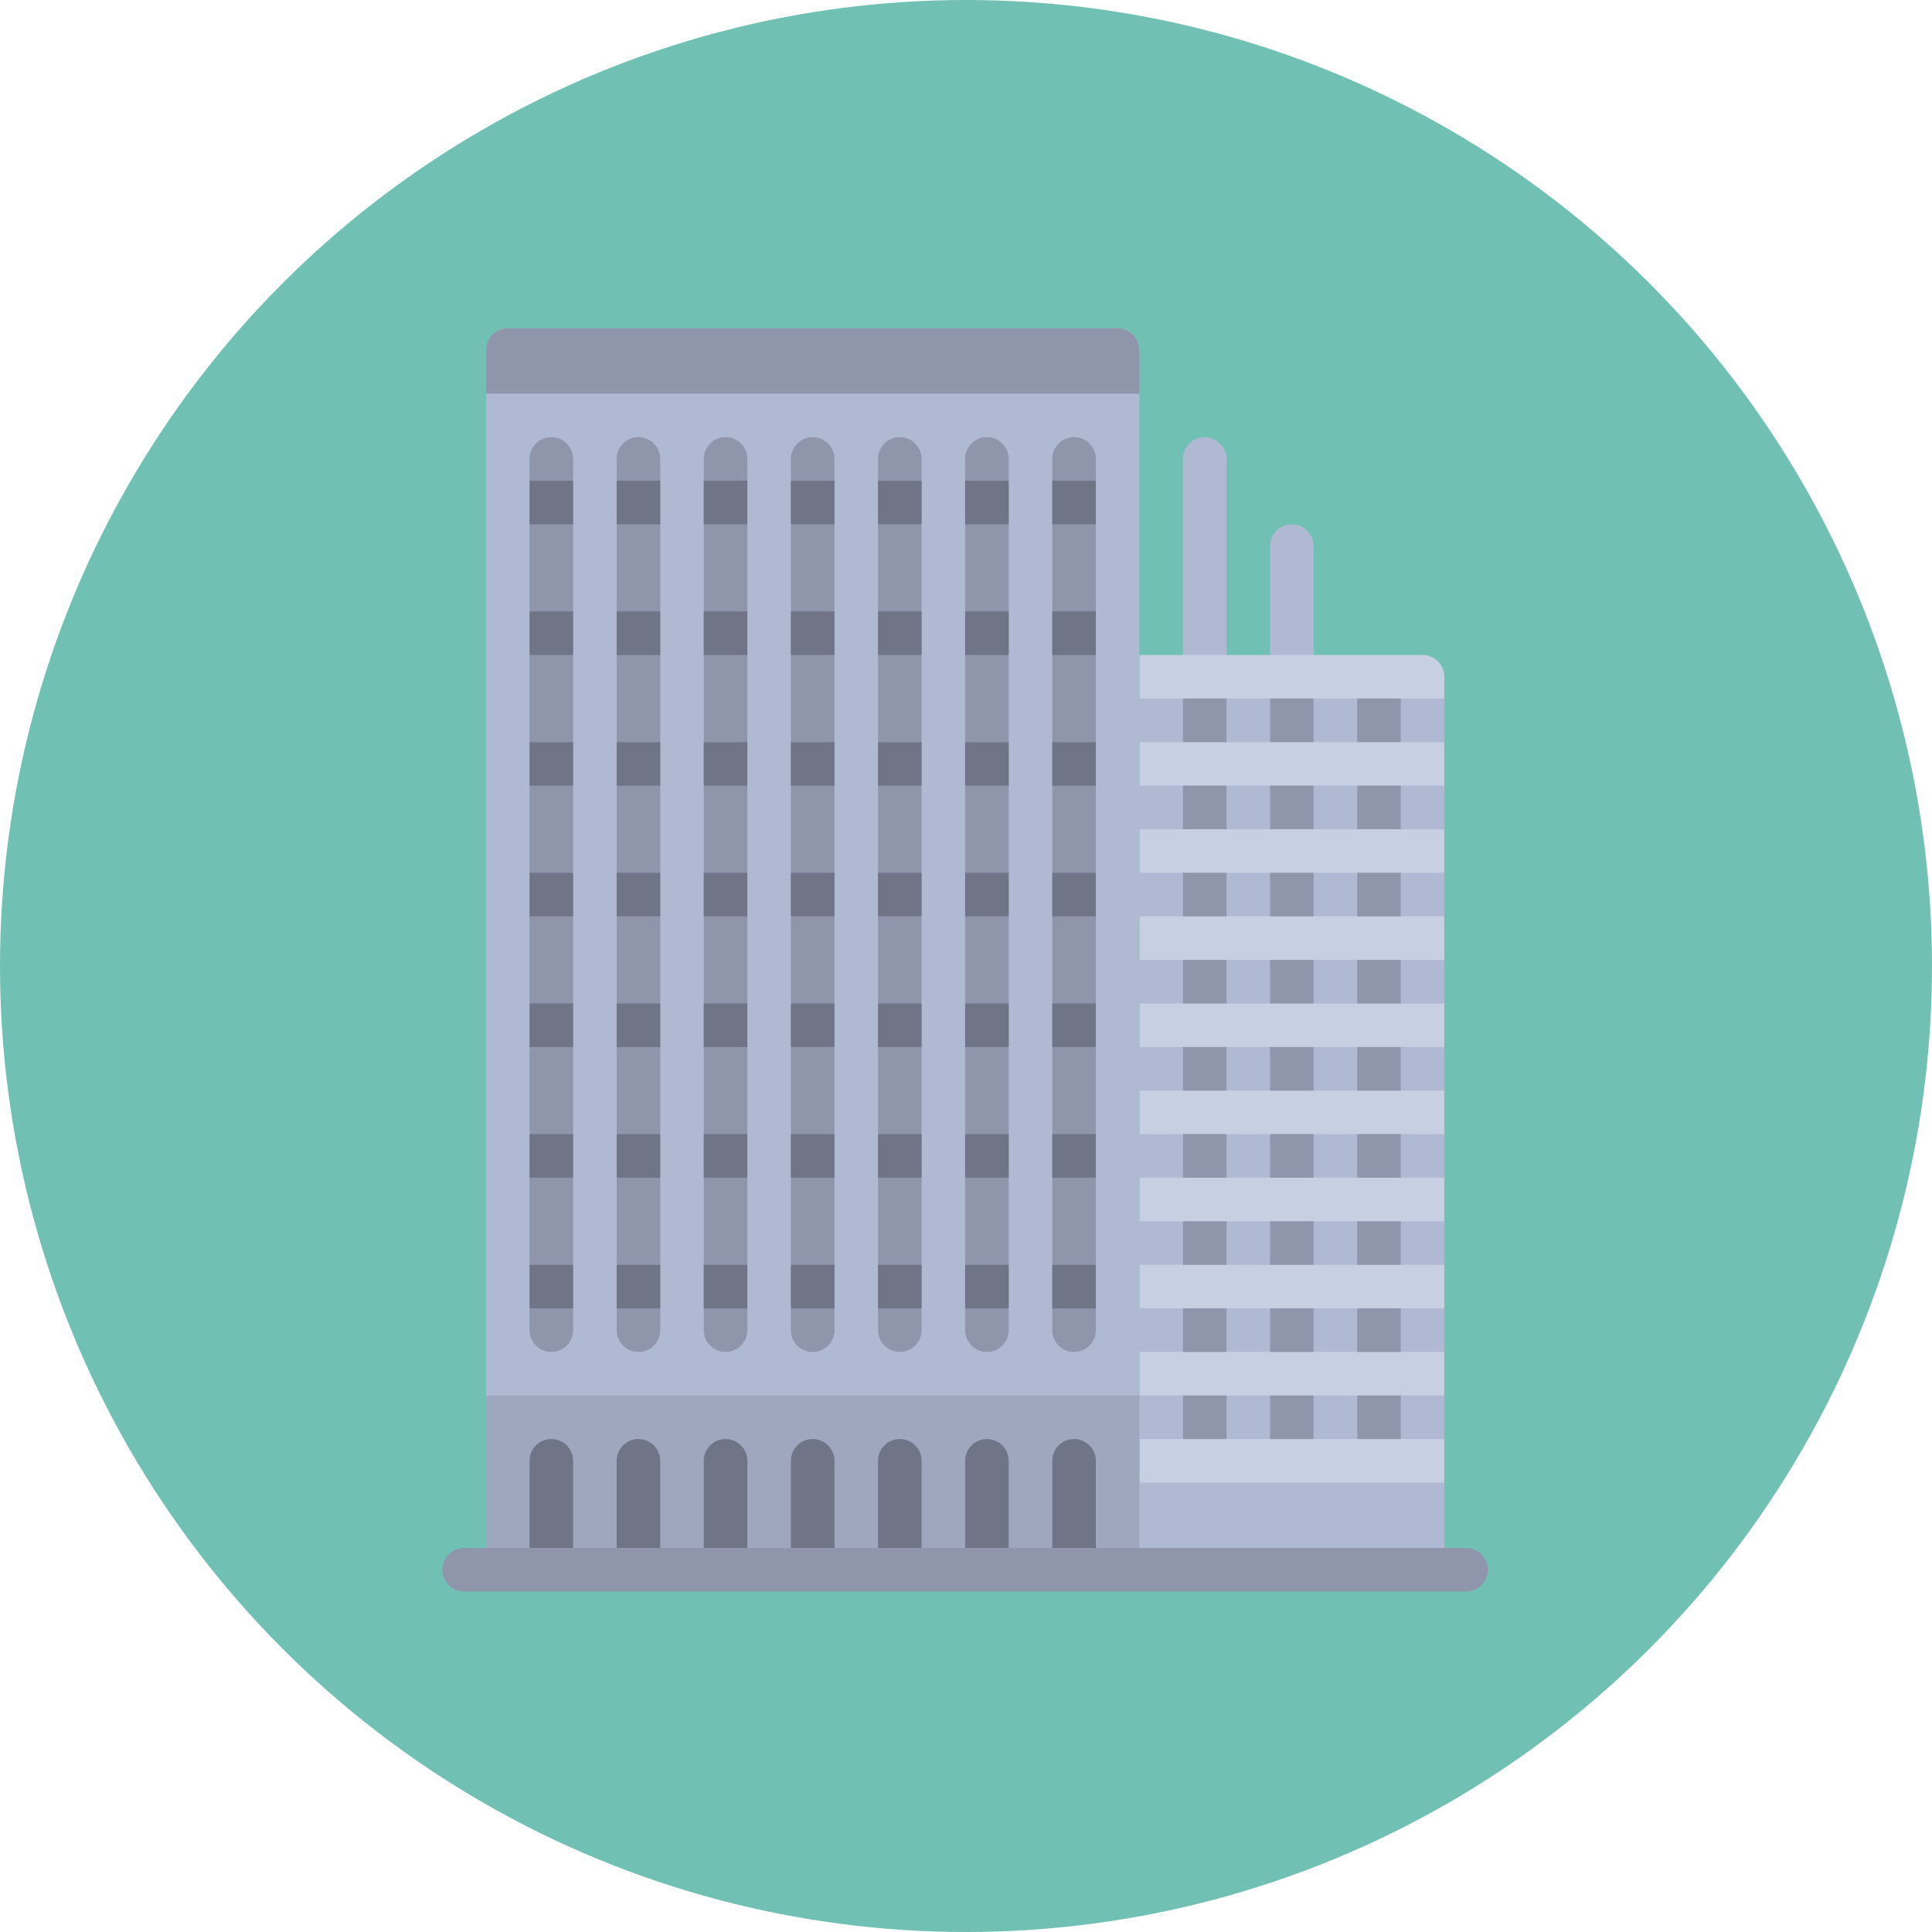 <svg xmlns="http://www.w3.org/2000/svg" viewBox="0 0 201 201">
  <defs>
    <style>
      .cls-1 {
        fill: #70c1b3;
      }

      .cls-2 {
        fill: #afb9d2;
      }

      .cls-3 {
        fill: #c7cfe2;
      }

      .cls-4 {
        fill: #8f96ac;
      }

      .cls-5 {
        fill: #9fa7bf;
      }

      .cls-6 {
        fill: #707487;
      }
    </style>
  </defs>
  <g id="Group_215" data-name="Group 215" transform="translate(-3609 -3045)">
    <circle id="Ellipse_11" data-name="Ellipse 11" class="cls-1" cx="100.5" cy="100.5" r="100.5" transform="translate(3609 3045)"/>
    <g id="organization" transform="translate(3655.029 3079.154)">
      <g id="Group_132" data-name="Group 132" transform="translate(77.041 11.33)">
        <path id="Path_260" data-name="Path 260" class="cls-2" d="M346.541,44.138h0a2.266,2.266,0,0,0-2.266,2.266V71.329h4.532V46.4A2.266,2.266,0,0,0,346.541,44.138Z" transform="translate(-344.275 -44.138)"/>
        <path id="Path_261" data-name="Path 261" class="cls-2" d="M381.852,79.448h0a2.266,2.266,0,0,0-2.266,2.266v24.925h4.532V81.714A2.266,2.266,0,0,0,381.852,79.448Z" transform="translate(-370.522 -70.384)"/>
      </g>
      <path id="Path_262" data-name="Path 262" class="cls-3" d="M326.621,132.414h29.457a2.266,2.266,0,0,1,2.266,2.266v92.9H326.621Z" transform="translate(-254.112 -98.425)"/>
      <g id="Group_133" data-name="Group 133" transform="translate(70.243 111.03)">
        <rect id="Rectangle_1101" data-name="Rectangle 1101" class="cls-2" width="31.723" height="9.064" transform="translate(2.266 9.064)"/>
        <rect id="Rectangle_1102" data-name="Rectangle 1102" class="cls-2" width="33.989" height="4.532"/>
      </g>
      <g id="Group_134" data-name="Group 134" transform="translate(77.041 111.03)">
        <rect id="Rectangle_1103" data-name="Rectangle 1103" class="cls-4" width="4.532" height="4.532" transform="translate(18.127)"/>
        <rect id="Rectangle_1104" data-name="Rectangle 1104" class="cls-4" width="4.532" height="4.532"/>
        <rect id="Rectangle_1105" data-name="Rectangle 1105" class="cls-4" width="4.532" height="4.532" transform="translate(9.064)"/>
      </g>
      <rect id="Rectangle_1106" data-name="Rectangle 1106" class="cls-2" width="33.989" height="4.532" transform="translate(70.243 101.966)"/>
      <g id="Group_135" data-name="Group 135" transform="translate(77.041 101.966)">
        <rect id="Rectangle_1107" data-name="Rectangle 1107" class="cls-4" width="4.532" height="4.532" transform="translate(18.127)"/>
        <rect id="Rectangle_1108" data-name="Rectangle 1108" class="cls-4" width="4.532" height="4.532"/>
        <rect id="Rectangle_1109" data-name="Rectangle 1109" class="cls-4" width="4.532" height="4.532" transform="translate(9.064)"/>
      </g>
      <rect id="Rectangle_1110" data-name="Rectangle 1110" class="cls-2" width="33.989" height="4.532" transform="translate(70.243 92.903)"/>
      <g id="Group_136" data-name="Group 136" transform="translate(77.041 92.903)">
        <rect id="Rectangle_1111" data-name="Rectangle 1111" class="cls-4" width="4.532" height="4.532" transform="translate(18.127)"/>
        <rect id="Rectangle_1112" data-name="Rectangle 1112" class="cls-4" width="4.532" height="4.532"/>
        <rect id="Rectangle_1113" data-name="Rectangle 1113" class="cls-4" width="4.532" height="4.532" transform="translate(9.064)"/>
      </g>
      <rect id="Rectangle_1114" data-name="Rectangle 1114" class="cls-2" width="33.989" height="4.532" transform="translate(70.243 83.839)"/>
      <g id="Group_137" data-name="Group 137" transform="translate(77.041 83.839)">
        <rect id="Rectangle_1115" data-name="Rectangle 1115" class="cls-4" width="4.532" height="4.532" transform="translate(18.127)"/>
        <rect id="Rectangle_1116" data-name="Rectangle 1116" class="cls-4" width="4.532" height="4.532"/>
        <rect id="Rectangle_1117" data-name="Rectangle 1117" class="cls-4" width="4.532" height="4.532" transform="translate(9.064)"/>
      </g>
      <rect id="Rectangle_1118" data-name="Rectangle 1118" class="cls-2" width="33.989" height="4.532" transform="translate(70.243 74.775)"/>
      <g id="Group_138" data-name="Group 138" transform="translate(77.041 74.775)">
        <rect id="Rectangle_1119" data-name="Rectangle 1119" class="cls-4" width="4.532" height="4.532" transform="translate(18.127)"/>
        <rect id="Rectangle_1120" data-name="Rectangle 1120" class="cls-4" width="4.532" height="4.532"/>
        <rect id="Rectangle_1121" data-name="Rectangle 1121" class="cls-4" width="4.532" height="4.532" transform="translate(9.064)"/>
      </g>
      <rect id="Rectangle_1122" data-name="Rectangle 1122" class="cls-2" width="33.989" height="4.532" transform="translate(70.243 65.712)"/>
      <g id="Group_139" data-name="Group 139" transform="translate(77.041 65.712)">
        <rect id="Rectangle_1123" data-name="Rectangle 1123" class="cls-4" width="4.532" height="4.532" transform="translate(18.127)"/>
        <rect id="Rectangle_1124" data-name="Rectangle 1124" class="cls-4" width="4.532" height="4.532"/>
        <rect id="Rectangle_1125" data-name="Rectangle 1125" class="cls-4" width="4.532" height="4.532" transform="translate(9.064)"/>
      </g>
      <rect id="Rectangle_1126" data-name="Rectangle 1126" class="cls-2" width="33.989" height="4.532" transform="translate(70.243 56.648)"/>
      <g id="Group_140" data-name="Group 140" transform="translate(77.041 56.648)">
        <rect id="Rectangle_1127" data-name="Rectangle 1127" class="cls-4" width="4.532" height="4.532" transform="translate(18.127)"/>
        <rect id="Rectangle_1128" data-name="Rectangle 1128" class="cls-4" width="4.532" height="4.532"/>
        <rect id="Rectangle_1129" data-name="Rectangle 1129" class="cls-4" width="4.532" height="4.532" transform="translate(9.064)"/>
      </g>
      <rect id="Rectangle_1130" data-name="Rectangle 1130" class="cls-2" width="33.989" height="4.532" transform="translate(70.243 47.584)"/>
      <g id="Group_141" data-name="Group 141" transform="translate(77.041 47.584)">
        <rect id="Rectangle_1131" data-name="Rectangle 1131" class="cls-4" width="4.532" height="4.532" transform="translate(18.127)"/>
        <rect id="Rectangle_1132" data-name="Rectangle 1132" class="cls-4" width="4.532" height="4.532"/>
        <rect id="Rectangle_1133" data-name="Rectangle 1133" class="cls-4" width="4.532" height="4.532" transform="translate(9.064)"/>
      </g>
      <rect id="Rectangle_1134" data-name="Rectangle 1134" class="cls-2" width="33.989" height="4.532" transform="translate(70.243 38.521)"/>
      <g id="Group_142" data-name="Group 142" transform="translate(77.041 38.521)">
        <rect id="Rectangle_1135" data-name="Rectangle 1135" class="cls-4" width="4.532" height="4.532" transform="translate(18.127)"/>
        <rect id="Rectangle_1136" data-name="Rectangle 1136" class="cls-4" width="4.532" height="4.532"/>
        <rect id="Rectangle_1137" data-name="Rectangle 1137" class="cls-4" width="4.532" height="4.532" transform="translate(9.064)"/>
      </g>
      <path id="Path_263" data-name="Path 263" class="cls-2" d="M129.771,129.157H61.793V2.266A2.266,2.266,0,0,1,64.059,0H127.5a2.266,2.266,0,0,1,2.266,2.266Z" transform="translate(-57.261 0)"/>
      <path id="Path_264" data-name="Path 264" class="cls-4" d="M81.714,139.307h0a2.266,2.266,0,0,1-2.266-2.266V46.4a2.266,2.266,0,0,1,2.266-2.266h0A2.266,2.266,0,0,1,83.98,46.4v90.637A2.266,2.266,0,0,1,81.714,139.307Z" transform="translate(-70.384 -32.808)"/>
      <rect id="Rectangle_1138" data-name="Rectangle 1138" class="cls-5" width="67.978" height="18.127" transform="translate(4.532 111.03)"/>
      <path id="Path_265" data-name="Path 265" class="cls-6" d="M83.979,461.536v-9.064a2.266,2.266,0,0,0-4.532,0v9.064Z" transform="translate(-70.384 -334.645)"/>
      <path id="Path_266" data-name="Path 266" class="cls-4" d="M117.024,139.307h0a2.266,2.266,0,0,1-2.266-2.266V46.4a2.266,2.266,0,0,1,2.266-2.266h0A2.266,2.266,0,0,1,119.29,46.4v90.637A2.266,2.266,0,0,1,117.024,139.307Z" transform="translate(-96.631 -32.808)"/>
      <path id="Path_267" data-name="Path 267" class="cls-6" d="M119.29,461.536v-9.064a2.266,2.266,0,0,0-4.532,0v9.064Z" transform="translate(-96.631 -334.645)"/>
      <path id="Path_268" data-name="Path 268" class="cls-4" d="M152.335,139.307h0a2.266,2.266,0,0,1-2.266-2.266V46.4a2.266,2.266,0,0,1,2.266-2.266h0A2.266,2.266,0,0,1,154.6,46.4v90.637A2.266,2.266,0,0,1,152.335,139.307Z" transform="translate(-122.878 -32.808)"/>
      <path id="Path_269" data-name="Path 269" class="cls-6" d="M154.6,461.536v-9.064a2.266,2.266,0,0,0-4.532,0v9.064Z" transform="translate(-122.877 -334.645)"/>
      <path id="Path_270" data-name="Path 270" class="cls-4" d="M187.645,139.307h0a2.266,2.266,0,0,1-2.266-2.266V46.4a2.266,2.266,0,0,1,2.266-2.266h0a2.266,2.266,0,0,1,2.266,2.266v90.637A2.266,2.266,0,0,1,187.645,139.307Z" transform="translate(-149.124 -32.808)"/>
      <path id="Path_271" data-name="Path 271" class="cls-6" d="M189.91,461.536v-9.064a2.266,2.266,0,0,0-4.532,0v9.064Z" transform="translate(-149.124 -334.645)"/>
      <path id="Path_272" data-name="Path 272" class="cls-4" d="M222.955,139.307h0a2.266,2.266,0,0,1-2.266-2.266V46.4a2.266,2.266,0,0,1,2.266-2.266h0a2.266,2.266,0,0,1,2.266,2.266v90.637A2.266,2.266,0,0,1,222.955,139.307Z" transform="translate(-175.371 -32.808)"/>
      <path id="Path_273" data-name="Path 273" class="cls-6" d="M225.221,461.536v-9.064a2.266,2.266,0,0,0-4.532,0v9.064Z" transform="translate(-175.371 -334.645)"/>
      <path id="Path_274" data-name="Path 274" class="cls-4" d="M258.266,139.307h0A2.266,2.266,0,0,1,256,137.041V46.4a2.266,2.266,0,0,1,2.266-2.266h0a2.266,2.266,0,0,1,2.266,2.266v90.637A2.267,2.267,0,0,1,258.266,139.307Z" transform="translate(-201.618 -32.808)"/>
      <path id="Path_275" data-name="Path 275" class="cls-6" d="M260.532,461.536v-9.064a2.266,2.266,0,0,0-4.532,0v9.064h4.532Z" transform="translate(-201.618 -334.645)"/>
      <path id="Path_276" data-name="Path 276" class="cls-4" d="M293.576,139.307h0a2.266,2.266,0,0,1-2.266-2.266V46.4a2.266,2.266,0,0,1,2.266-2.266h0a2.266,2.266,0,0,1,2.266,2.266v90.637A2.266,2.266,0,0,1,293.576,139.307Z" transform="translate(-227.864 -32.808)"/>
      <g id="Group_143" data-name="Group 143" transform="translate(9.064 15.861)">
        <path id="Path_277" data-name="Path 277" class="cls-6" d="M295.842,461.536v-9.064a2.266,2.266,0,0,0-4.532,0v9.064Z" transform="translate(-236.928 -350.507)"/>
        <rect id="Rectangle_1139" data-name="Rectangle 1139" class="cls-6" width="4.532" height="4.532" transform="translate(0 81.573)"/>
        <rect id="Rectangle_1140" data-name="Rectangle 1140" class="cls-6" width="4.532" height="4.532" transform="translate(9.064 81.573)"/>
        <rect id="Rectangle_1141" data-name="Rectangle 1141" class="cls-6" width="4.532" height="4.532" transform="translate(18.127 81.573)"/>
        <rect id="Rectangle_1142" data-name="Rectangle 1142" class="cls-6" width="4.532" height="4.532" transform="translate(27.191 81.573)"/>
        <rect id="Rectangle_1143" data-name="Rectangle 1143" class="cls-6" width="4.532" height="4.532" transform="translate(36.255 81.573)"/>
        <rect id="Rectangle_1144" data-name="Rectangle 1144" class="cls-6" width="4.532" height="4.532" transform="translate(45.318 81.573)"/>
        <rect id="Rectangle_1145" data-name="Rectangle 1145" class="cls-6" width="4.532" height="4.532" transform="translate(54.382 81.573)"/>
        <rect id="Rectangle_1146" data-name="Rectangle 1146" class="cls-6" width="4.532" height="4.532" transform="translate(0 67.978)"/>
        <rect id="Rectangle_1147" data-name="Rectangle 1147" class="cls-6" width="4.532" height="4.532" transform="translate(9.064 67.978)"/>
        <rect id="Rectangle_1148" data-name="Rectangle 1148" class="cls-6" width="4.532" height="4.532" transform="translate(18.127 67.978)"/>
        <rect id="Rectangle_1149" data-name="Rectangle 1149" class="cls-6" width="4.532" height="4.532" transform="translate(27.191 67.978)"/>
        <rect id="Rectangle_1150" data-name="Rectangle 1150" class="cls-6" width="4.532" height="4.532" transform="translate(36.255 67.978)"/>
        <rect id="Rectangle_1151" data-name="Rectangle 1151" class="cls-6" width="4.532" height="4.532" transform="translate(45.318 67.978)"/>
        <rect id="Rectangle_1152" data-name="Rectangle 1152" class="cls-6" width="4.532" height="4.532" transform="translate(54.382 67.978)"/>
        <rect id="Rectangle_1153" data-name="Rectangle 1153" class="cls-6" width="4.532" height="4.532" transform="translate(0 54.382)"/>
        <rect id="Rectangle_1154" data-name="Rectangle 1154" class="cls-6" width="4.532" height="4.532" transform="translate(9.064 54.382)"/>
        <rect id="Rectangle_1155" data-name="Rectangle 1155" class="cls-6" width="4.532" height="4.532" transform="translate(18.127 54.382)"/>
        <rect id="Rectangle_1156" data-name="Rectangle 1156" class="cls-6" width="4.532" height="4.532" transform="translate(27.191 54.382)"/>
        <rect id="Rectangle_1157" data-name="Rectangle 1157" class="cls-6" width="4.532" height="4.532" transform="translate(36.255 54.382)"/>
        <rect id="Rectangle_1158" data-name="Rectangle 1158" class="cls-6" width="4.532" height="4.532" transform="translate(45.318 54.382)"/>
        <rect id="Rectangle_1159" data-name="Rectangle 1159" class="cls-6" width="4.532" height="4.532" transform="translate(54.382 54.382)"/>
        <rect id="Rectangle_1160" data-name="Rectangle 1160" class="cls-6" width="4.532" height="4.532" transform="translate(0 40.787)"/>
        <rect id="Rectangle_1161" data-name="Rectangle 1161" class="cls-6" width="4.532" height="4.532" transform="translate(9.064 40.787)"/>
        <rect id="Rectangle_1162" data-name="Rectangle 1162" class="cls-6" width="4.532" height="4.532" transform="translate(18.127 40.787)"/>
        <rect id="Rectangle_1163" data-name="Rectangle 1163" class="cls-6" width="4.532" height="4.532" transform="translate(27.191 40.787)"/>
        <rect id="Rectangle_1164" data-name="Rectangle 1164" class="cls-6" width="4.532" height="4.532" transform="translate(36.255 40.787)"/>
        <rect id="Rectangle_1165" data-name="Rectangle 1165" class="cls-6" width="4.532" height="4.532" transform="translate(45.318 40.787)"/>
        <rect id="Rectangle_1166" data-name="Rectangle 1166" class="cls-6" width="4.532" height="4.532" transform="translate(54.382 40.787)"/>
        <rect id="Rectangle_1167" data-name="Rectangle 1167" class="cls-6" width="4.532" height="4.532" transform="translate(0 27.191)"/>
        <rect id="Rectangle_1168" data-name="Rectangle 1168" class="cls-6" width="4.532" height="4.532" transform="translate(9.064 27.191)"/>
        <rect id="Rectangle_1169" data-name="Rectangle 1169" class="cls-6" width="4.532" height="4.532" transform="translate(18.127 27.191)"/>
        <rect id="Rectangle_1170" data-name="Rectangle 1170" class="cls-6" width="4.532" height="4.532" transform="translate(27.191 27.191)"/>
        <rect id="Rectangle_1171" data-name="Rectangle 1171" class="cls-6" width="4.532" height="4.532" transform="translate(36.255 27.191)"/>
        <rect id="Rectangle_1172" data-name="Rectangle 1172" class="cls-6" width="4.532" height="4.532" transform="translate(45.318 27.191)"/>
        <rect id="Rectangle_1173" data-name="Rectangle 1173" class="cls-6" width="4.532" height="4.532" transform="translate(54.382 27.191)"/>
        <rect id="Rectangle_1174" data-name="Rectangle 1174" class="cls-6" width="4.532" height="4.532" transform="translate(0 13.596)"/>
        <rect id="Rectangle_1175" data-name="Rectangle 1175" class="cls-6" width="4.532" height="4.532" transform="translate(9.064 13.596)"/>
        <rect id="Rectangle_1176" data-name="Rectangle 1176" class="cls-6" width="4.532" height="4.532" transform="translate(18.127 13.596)"/>
        <rect id="Rectangle_1177" data-name="Rectangle 1177" class="cls-6" width="4.532" height="4.532" transform="translate(27.191 13.596)"/>
        <rect id="Rectangle_1178" data-name="Rectangle 1178" class="cls-6" width="4.532" height="4.532" transform="translate(36.255 13.596)"/>
        <rect id="Rectangle_1179" data-name="Rectangle 1179" class="cls-6" width="4.532" height="4.532" transform="translate(45.318 13.596)"/>
        <rect id="Rectangle_1180" data-name="Rectangle 1180" class="cls-6" width="4.532" height="4.532" transform="translate(54.382 13.596)"/>
        <rect id="Rectangle_1181" data-name="Rectangle 1181" class="cls-6" width="4.532" height="4.532" transform="translate(0)"/>
        <rect id="Rectangle_1182" data-name="Rectangle 1182" class="cls-6" width="4.532" height="4.532" transform="translate(9.064)"/>
        <rect id="Rectangle_1183" data-name="Rectangle 1183" class="cls-6" width="4.532" height="4.532" transform="translate(18.127)"/>
        <rect id="Rectangle_1184" data-name="Rectangle 1184" class="cls-6" width="4.532" height="4.532" transform="translate(27.191)"/>
        <rect id="Rectangle_1185" data-name="Rectangle 1185" class="cls-6" width="4.532" height="4.532" transform="translate(36.255)"/>
        <rect id="Rectangle_1186" data-name="Rectangle 1186" class="cls-6" width="4.532" height="4.532" transform="translate(45.318)"/>
        <rect id="Rectangle_1187" data-name="Rectangle 1187" class="cls-6" width="4.532" height="4.532" transform="translate(54.382)"/>
      </g>
      <g id="Group_144" data-name="Group 144" transform="translate(0)">
        <path id="Path_278" data-name="Path 278" class="cls-4" d="M129.771,6.8H61.793V2.266A2.266,2.266,0,0,1,64.059,0H127.5a2.266,2.266,0,0,1,2.266,2.266Z" transform="translate(-57.261 0)"/>
        <path id="Path_279" data-name="Path 279" class="cls-4" d="M150.636,498.876H46.4a2.266,2.266,0,0,1-2.266-2.266h0a2.266,2.266,0,0,1,2.266-2.266H150.636a2.266,2.266,0,0,1,2.266,2.266h0A2.266,2.266,0,0,1,150.636,498.876Z" transform="translate(-44.138 -367.453)"/>
      </g>
    </g>
  </g>
</svg>
